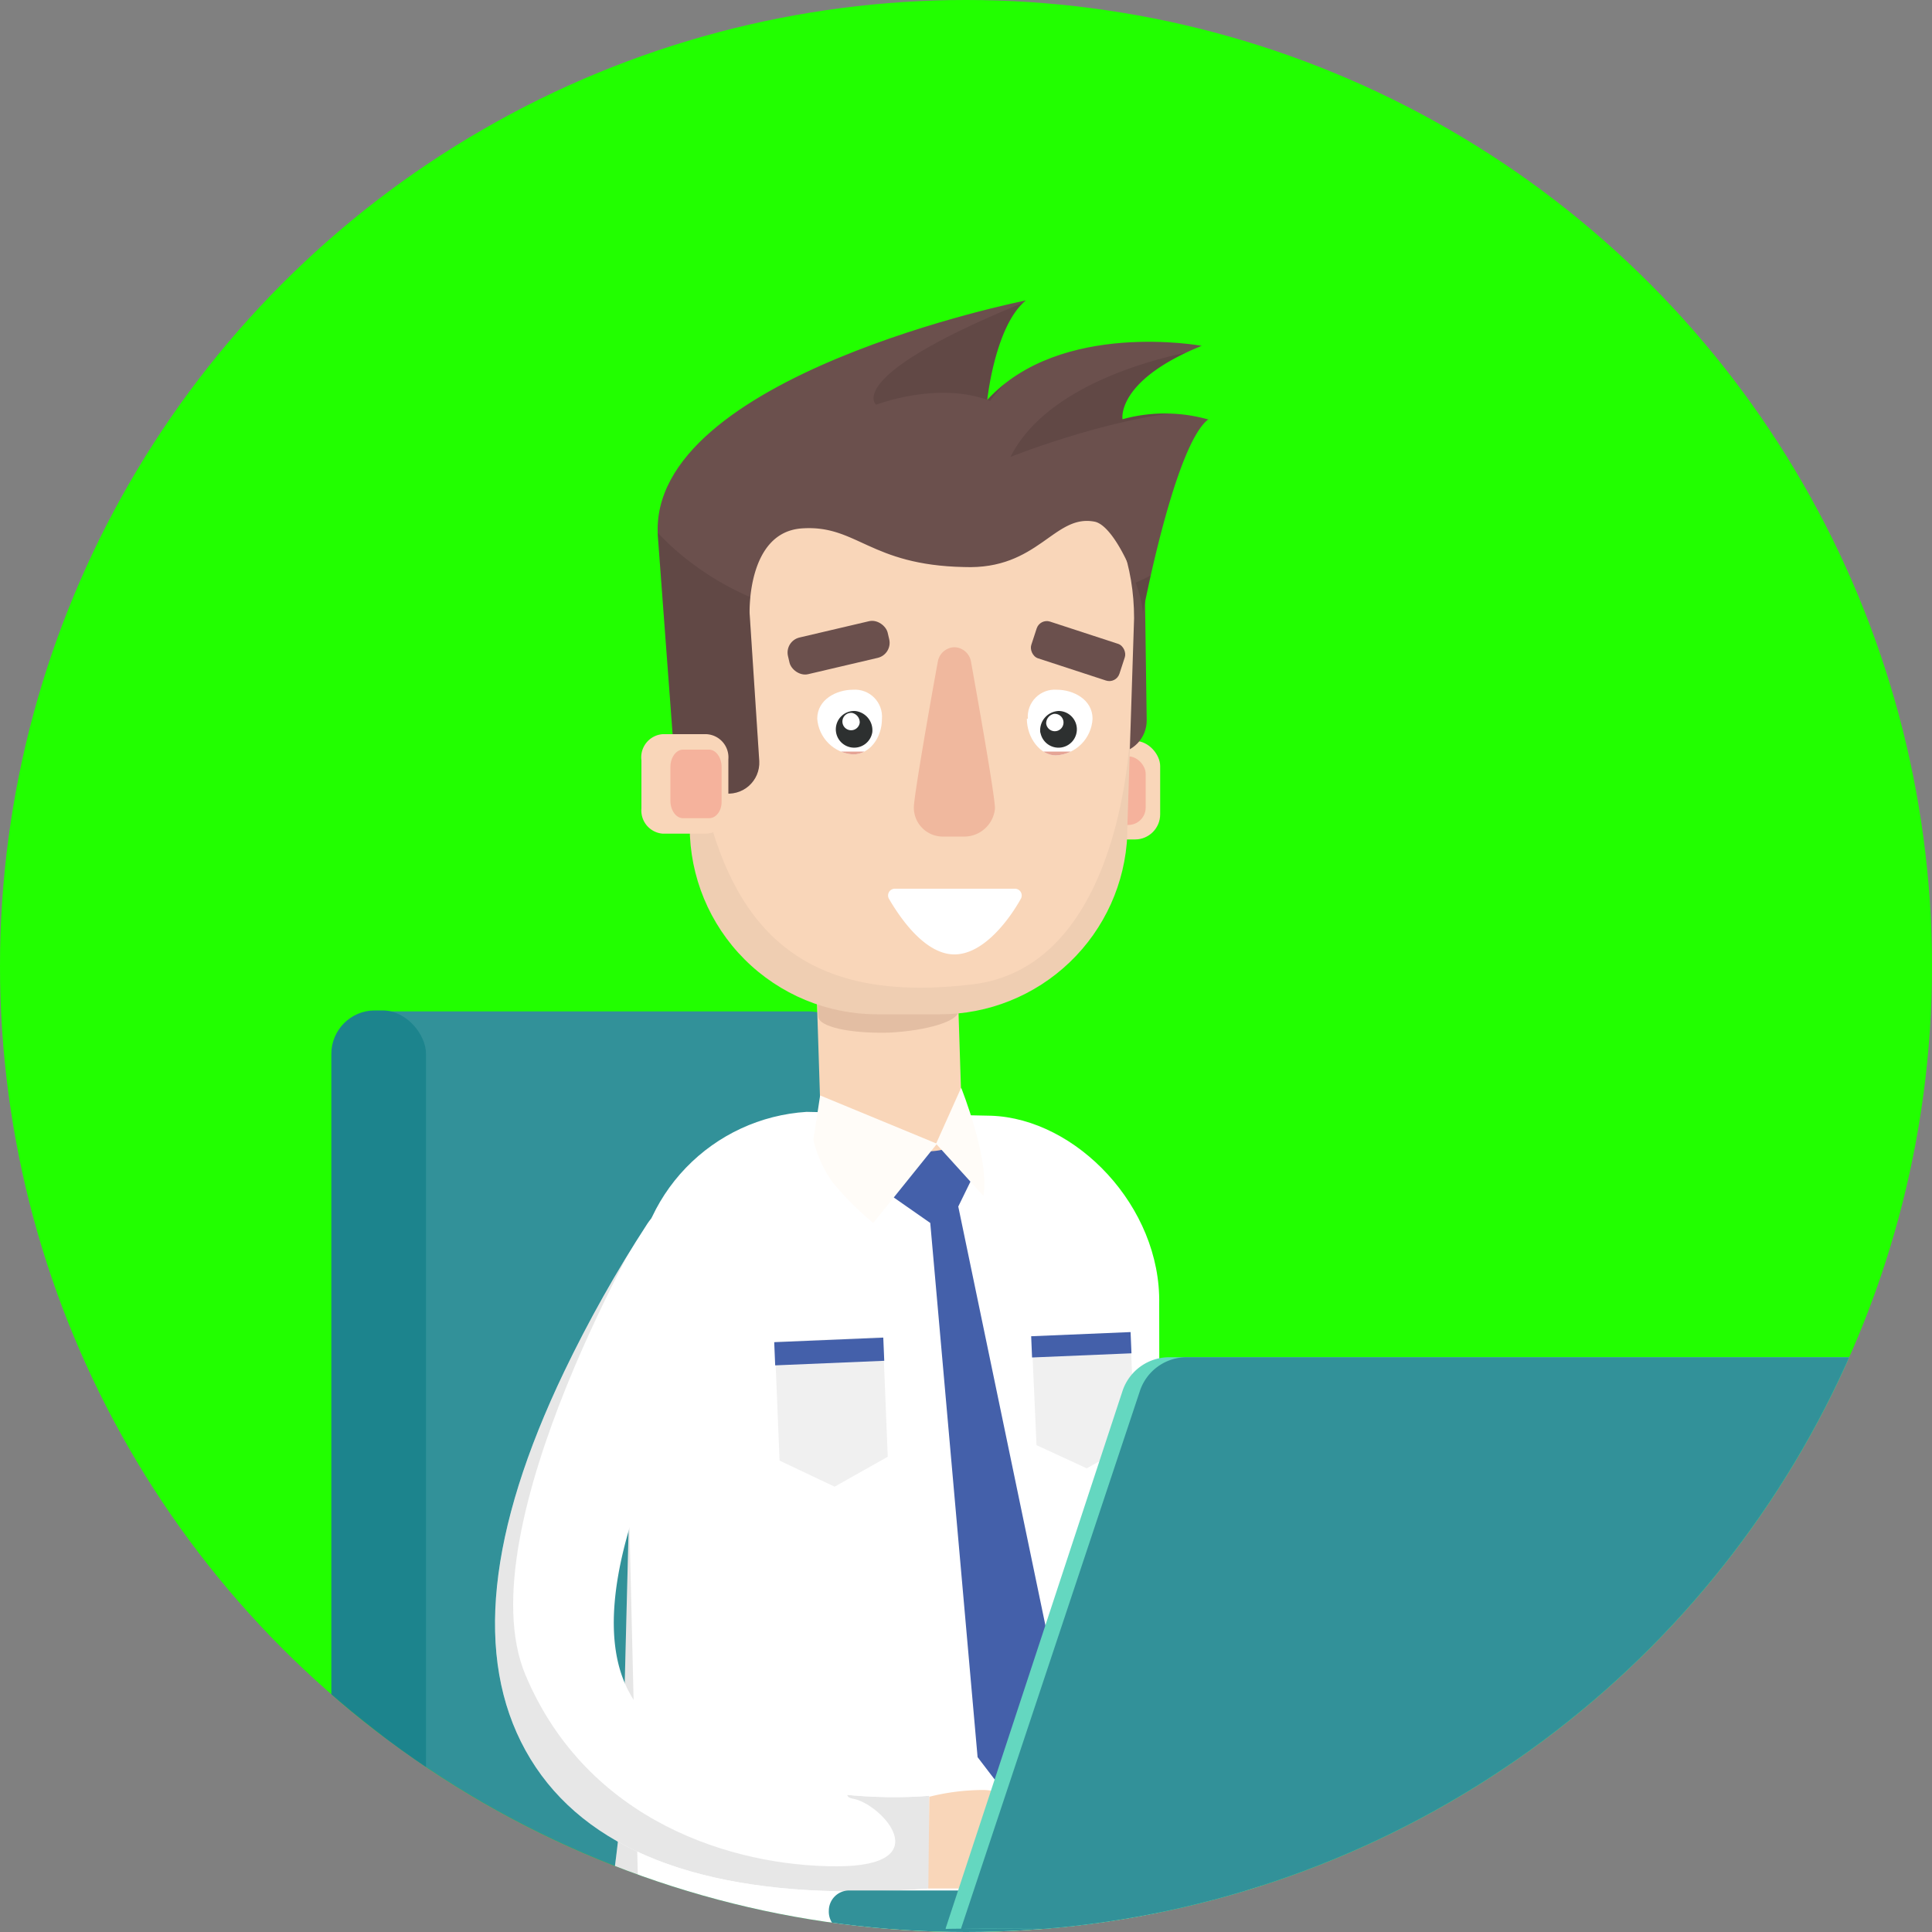 <svg xmlns="http://www.w3.org/2000/svg"
  xmlns:xlink="http://www.w3.org/1999/xlink" viewBox="0 0 200 200">
  <rect x="0" y="0" width="200" height="200" fill="#808080" stroke="none"/>
  <defs>
    <path d="m120.1 204-.1-69c.2-10.1-8.6-19.2-17.4-19.5l-19.1-.4a19 19 0 0 0-17.8 18.5L64.4 185c-.2 7.5-2.5 17-1.8 22.3.2 1.7 11.4 11.8 44.9 10.1 5.4-.2 9.2-3.1 11.7-8a8 8 0 0 0 1-5.6Z" id="reuse-1"/>
    <path d="M88.4 195.8c-17.3 0-28.7-5-34-14.6s-3.9-22.7 4-39.2a135.3 135.3 0 0 1 8.6-15.3 6.3 6.3 0 0 1 9-1.6l4.5 3.3-4.8-3.6a6.3 6.3 0 0 1 1.5 8.5c-7.1 11-17.8 31.6-12 42 4.4 8.1 19.8 11.5 31 10.6v9.6q-4.1.3-7.8.3Z" id="reuse-2"/>
    <path d="M116.7 86.4A19.4 19.4 0 0 1 97.3 105h-6.5a19.4 19.4 0 0 1-19.4-19.4l-.4-3.4L69 64a19.4 19.4 0 0 1 19.4-19.4h11.3c10.7 0 17.7 8.6 17.7 19.4l-.7 21.7v.7Z" id="reuse-3"/>
    <path d="M125 43.4a16.5 16.5 0 0 0-8.8 0s-.7-4 8.2-7.6c0 0-14.6-2.7-22.2 5.6 0 0 .8-7.7 4-10.3 0 0-39.2 7.8-38.1 24.4l1.7 22.8c.1 1.5 3.5 3.5 5 3.8a3.2 3.2 0 0 0 3.8-3.3l-1-15.3s-.3-8.4 5.4-8.8 7 3.8 16.8 4c7.7.3 9.3-5.5 13.5-4.7 2.2.4 5 7.2 5 9.5 0 0 3.3-17.5 6.8-20.1Z" id="reuse-4"/>
    <path d="M91.3 74.4c0 2-1.3 3.7-3 3.7a4 4 0 0 1-3.7-3.7c0-2 2-3 3.7-3a2.8 2.8 0 0 1 3 3Z" id="reuse-5"/>
    <path d="M106.3 74.4c0 2 1.4 3.8 3 3.8a4 4 0 0 0 3.8-3.8c0-2-2-3-3.7-3a2.8 2.8 0 0 0-3 3Z" id="reuse-6"/>
  </defs>
  <defs>
    <clipPath id="clip-path">
      <circle cx="100" cy="100" r="100"/>
    </clipPath>
    <clipPath id="clip-path-3">
      <use xlink:href="#reuse-1"/>
    </clipPath>
    <clipPath id="clip-path-4">
      <use xlink:href="#reuse-2"/>
    </clipPath>
    <clipPath id="clip-path-5">
      <use xlink:href="#reuse-3"/>
    </clipPath>
    <clipPath id="clip-path-6">
      <use xlink:href="#reuse-4"/>
    </clipPath>
    <clipPath id="clip-path-7">
      <use xlink:href="#reuse-5"/>
    </clipPath>
    <clipPath id="clip-path-8">
      <use xlink:href="#reuse-6"/>
    </clipPath>
    <style>
      .cls-2{fill:#329199}.cls-12,.cls-8{opacity:.1}.cls-9{fill:#0a0a0a}.cls-11{fill:#fff}.cls-13{fill:#4460aa}.cls-14{fill:#f0f0f0}.cls-15{fill:#f9d6b9}.cls-17{fill:#fffcf8}.cls-20{fill:#f5b29c}.cls-21{fill:#6b504d}.cls-27{fill:#2d3030}.cls-28{fill:#e5a495}
    </style>
  </defs>
  <circle cx="100" cy="100" r="100" style="fill:#22ff00"/>
  <g style="clip-path:url(#clip-path)">
    <path class="cls-2" d="M83.8 104.7H39.5v123.8h44.3v-.2a8.6 8.6 0 0 0 8.2-8.7V113.3a8.6 8.6 0 0 0-8.2-8.6Z"/>
    <rect x="34.3" y="104.6" width="9.8" height="123.7" rx="4.5" style="fill:#1c848d"/>
    <g style="clip-path:url(#clip-path-3)">
      <use class="cls-11" xlink:href="#reuse-1"/>
      <path class="cls-12" d="m65 151.4 1.2 50a7.4 7.4 0 0 0 6.2 7.2l34.6 5.6a7.3 7.3 0 0 0 5-1c2.8-1.7 7-5 6.9-9-.3-6.1 1.8-48.5 2.5-51.5l-.2 64.4-42.4 9.4-22.1-14.2Z"/>
    </g>
    <path class="cls-13" d="m99.2 124.9 2.2-4.5-4.5-5-5.9 7.5 5.3 3.7 4.9 55.3 5.5 7.2 3.9-9.4-11.4-54.8z"/>
    <path class="cls-14" d="m91.9 150.8-5.5 3.1-5.7-2.7-.5-12.3 11.2-.5.5 12.4z"/>
    <path class="cls-13" transform="rotate(-2.4 86 140.1)" d="M80.2 138.7h11.3v2.4H80.2z"/>
    <path class="cls-14" d="m117.5 149.2-5 2.8-5.2-2.4-.5-11.2 10.2-.5.5 11.3z"/>
    <path class="cls-13" transform="rotate(-2.4 112.2 139.5)" d="M106.8 138.1h10.3v2.2h-10.3z"/>
    <path class="cls-15" d="M99.5 113.4c.2 4 .4 5.7-3.6 5.8 0 0-10.8-1.2-11-5.2l-.5-15.6a7.3 7.3 0 0 1 7-7.6 7.3 7.3 0 0 1 7.6 7Z"/>
    <path d="M99.2 104.7c0 1-3.2 2-7.2 2.2-4 .1-7.3-.6-7.3-1.7l-.2-4c0-1 3.2-2 7.2-2.1 4-.2 7.3.6 7.4 1.6Z" style="fill:#e3bea3"/>
    <path class="cls-17" d="m101.8 123.8-4.9-5.4 2.6-5.8s3 7.5 2.3 11.2Z"/>
    <path class="cls-17" d="m97 118.4-6.6 8.2a30.3 30.3 0 0 1-4.2-4.2 12.4 12.4 0 0 1-2-4.4l.7-4.6Z"/>
    <path d="M189.3 199.5h-74.5a2.1 2.1 0 0 1-2.1-2.2 2.1 2.1 0 0 1 2.1-2.1h74.5a2.1 2.1 0 0 1 2.1 2.1 2.1 2.1 0 0 1-2.1 2.2Z" style="fill:#c4c660"/>
    <g style="clip-path:url(#clip-path-4)">
      <use class="cls-11" xlink:href="#reuse-2"/>
      <g class="cls-8">
        <path class="cls-9" d="M67.7 125S48 158.2 54.4 173.4s21.5 19.8 32.2 19.8 4.6-6.5 1.7-7 6-4.6 6.7-4.3 8.2 10.9 8 12-7.7 7.8-9 7.8-26.3-3.4-31.4-5.8-16-28.5-16-28.5l6-27.6Z"/>
      </g>
    </g>
    <path class="cls-15" d="M96.2 186a23 23 0 0 1 5.5-.7 5 5 0 0 1 4.2 7.8 5 5 0 0 1-4.3 2.4h-5.5Z"/>
    <rect class="cls-15" x="109.9" y="76.7" width="10.2" height="10.2" rx="2.6"/>
    <rect class="cls-20" x="111.5" y="78.3" width="7.1" height="7.1" rx="1.8"/>
    <rect class="cls-21" x="110.2" y="56" width="8.3" height="22" rx="3.4" transform="rotate(179.2 114.4 67)"/>
    <g style="clip-path:url(#clip-path-5)">
      <use class="cls-15" xlink:href="#reuse-3"/>
      <path d="M117 75.6s-.6 24.4-16.3 26.3-23.7-4-27.3-17.2-7-6-7-6l1.3 35.5 36.7-5.2 19.5-19.6Z" style="opacity:.04"/>
    </g>
    <path d="M103 83.7a3.2 3.2 0 0 1-3.1 2.9h-2.4a3 3 0 0 1-2.9-3c0-1.2 1.8-11.4 2.5-15.2a1.8 1.8 0 0 1 1.7-1.4 1.8 1.8 0 0 1 1.7 1.4c.7 3.9 2.5 14 2.5 15.3Z" style="fill:#f0b89e"/>
    <path class="cls-11" d="M105.1 92a.7.7 0 0 1 .6 1c-1.1 2-3.8 5.8-6.9 5.8S93.1 94.9 92 93a.7.7 0 0 1 .6-1Z"/>
    <g style="clip-path:url(#clip-path-6)">
      <use class="cls-21" xlink:href="#reuse-4"/>
      <path class="cls-12" d="M107 30.9c-20 8-16.3 11-16.3 11s6.4-2.5 11.8-.4c0 0 2.8-4 7-5.4 6-2.1 14.5-1.8 16.1-.1 0 0-16.3 2-21 11.3 0 0 12-4.8 20.6-4.8s8.4-13 6.9-13.5-25.1 1.9-25.1 1.9ZM65.3 51.5s8.1 15.2 31.9 13 25.2-7.8 25.2-7.8l1 31.8-57.8-1.8Z"/>
    </g>
    <g style="clip-path:url(#clip-path-7)">
      <use class="cls-11" xlink:href="#reuse-5"/>
      <path class="cls-27" d="M90.3 75.8a1.9 1.9 0 1 1-1.8-2.2 2 2 0 0 1 1.8 2.2Z"/>
      <path class="cls-11" d="M89 74.8a.9.9 0 1 1-.8-1 1 1 0 0 1 .8 1Z"/>
      <path class="cls-28" d="M83.6 65.2h8.6v4.7h-8.6zM83.6 77.8h8.6v4.7h-8.6z"/>
    </g>
    <g style="clip-path:url(#clip-path-8)">
      <use class="cls-11" xlink:href="#reuse-6"/>
      <path class="cls-27" d="M107.7 75.8a1.9 1.9 0 1 0 1.9-2.2 2 2 0 0 0-1.9 2.3Z"/>
      <path class="cls-11" d="M108.3 74.9a.9.9 0 1 0 .8-1 1 1 0 0 0-.8 1Z"/>
      <path class="cls-28" transform="rotate(180 109.7 67.5)" d="M105.4 65.2h8.6v4.7h-8.6z"/>
      <path class="cls-28" transform="rotate(180 109.7 80.2)" d="M105.4 77.9h8.6v4.7h-8.6z"/>
    </g>
    <path class="cls-15" d="M75.4 83.7a2.4 2.4 0 0 1-2.3 2.6h-4.5a2.4 2.4 0 0 1-2.2-2.6v-5a2.4 2.4 0 0 1 2.2-2.7h4.5a2.4 2.4 0 0 1 2.3 2.6Z"/>
    <path class="cls-20" d="M74.7 83c0 1-.6 1.7-1.3 1.7h-2.7c-.7 0-1.3-.8-1.3-1.8v-3.5c0-1 .6-1.8 1.3-1.8h2.7c.7 0 1.3.8 1.3 1.8Z"/>
    <rect class="cls-21" x="81.5" y="65" width="10.6" height="3.9" rx="1.6" transform="rotate(166.8 86.8 67)"/>
    <rect class="cls-21" x="106.8" y="65.4" width="9.6" height="4" rx="1.1" transform="rotate(18.1 111.6 67.4)"/>
    <path class="cls-2" d="M162.4 200H87.9a2.1 2.1 0 0 1-2.1-2.2 2.1 2.1 0 0 1 2.1-2.1h74.5a2.1 2.1 0 0 1 2.1 2.1 2.1 2.1 0 0 1-2.1 2.2Z"/>
    <path d="m97.9 199.6 18.3-55.6a5.1 5.1 0 0 1 4.9-3.5h85.2a5.1 5.1 0 0 1 4.8 7l-20.8 53.2s-92.4-1.3-92.4-1Z" style="fill:#64d7c0"/>
    <path class="cls-2" d="M99.5 199.6 118 144a5.1 5.1 0 0 1 4.9-3.5H208a5.1 5.1 0 0 1 4.8 7l-20.9 53.2s-92.4-1.3-92.4-1Z"/>
  </g>
</svg>
